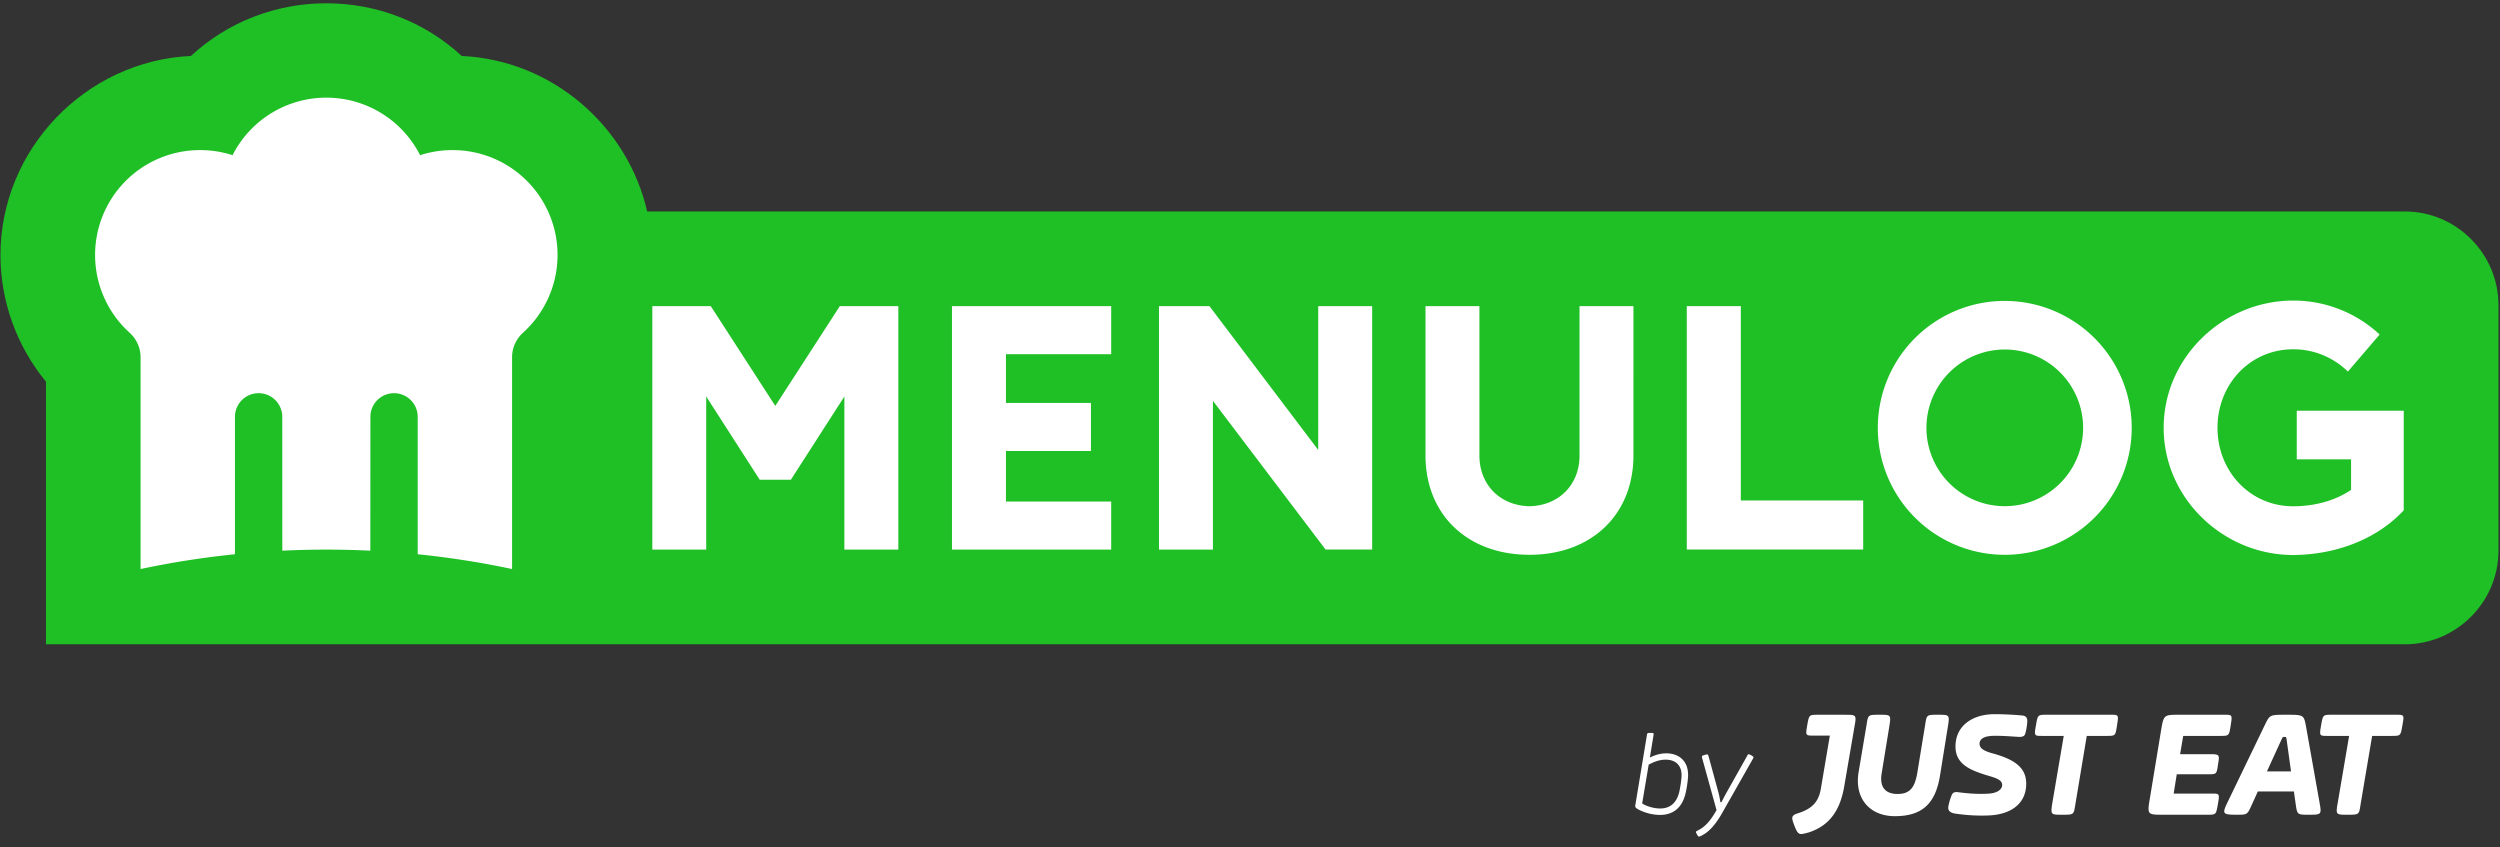 <svg xmlns="http://www.w3.org/2000/svg" width="180" height="61" viewBox="0 0 180 61">
    <rect x="0" y="0" width="180" height="61" fill="#333333" stroke="none"/>
    <g fill="none" fill-rule="evenodd">
        <path fill="#FFF" d="M172.51 51.462h-4.6c-.656 0-.656 0-.79.76-.134.763-.12.763.462.763h1.554l-.807 4.75c-.164.926-.164.926.687.926.836 0 .836 0 .941-.718l.837-4.958h1.389c.67 0 .656 0 .79-.762.135-.761.135-.761-.462-.761M163.22 55.539l1.045-2.285c.09-.194.09-.194.21-.194.135 0 .135 0 .164.21l.314 2.269h-1.733zm2.823-3.18c-.164-.897-.164-.897-1.433-.897-1.196 0-1.18 0-1.539.732l-2.703 5.6c-.388.807-.328.866.672.866.777 0 .762 0 1.09-.717l.433-.956h2.599l.134.956c.105.717.135.717.91.717.957 0 .957 0 .792-.926l-.955-5.376zM159.834 52.985c.658 0 .658 0 .777-.761.12-.762.12-.762-.463-.762h-3.225c-1.135 0-1.135 0-1.33 1.15l-.792 4.808c-.209 1.24-.209 1.24.956 1.24h3.151c.657 0 .642 0 .777-.747.134-.776.134-.776-.463-.776h-2.718l.223-1.39h2.256c.612 0 .612 0 .717-.716.12-.731.12-.731-.717-.731h-2.016l.224-1.315h2.643zM151.964 51.462h-4.6c-.642 0-.642 0-.776.76-.134.763-.119.763.448.763h1.554l-.808 4.75c-.149.926-.149.926.687.926.837 0 .837 0 .942-.657l.836-5.019h1.403c.672 0 .657 0 .777-.762.12-.761.12-.761-.463-.761M139.548 51.462c-.82 0-.82 0-.926.657l-.567 3.465c-.164 1-.452 1.582-1.423 1.582-.97 0-1.303-.582-1.153-1.478l.537-3.3c.15-.926.15-.926-.672-.926-.836 0-.836 0-.94.657l-.583 3.465c-.328 1.971.87 3.18 2.602 3.18 1.941 0 2.931-.866 3.26-2.941l.552-3.435c.15-.926.15-.926-.687-.926M143.184 57.141c.637-.037.972-.31.972-.624 0-.373-.463-.508-1.075-.687-1.21-.373-2.286-.796-2.286-2.081 0-1.508 1.24-2.328 2.808-2.328.657 0 1.406.04 1.98.092.352.032.394.237.38.461-.021.297-.076.658-.161.894-.058.156-.238.2-.446.188-.454-.024-1.111-.087-1.793-.077-.807.01-1.035.283-1.035.567 0 .343.314.537 1.06.73 1.389.404 2.3.951 2.3 2.147 0 1.403-1.046 2.224-2.718 2.29-.91.036-1.693-.032-2.387-.133-.339-.049-.551-.201-.504-.5.02-.118.087-.438.225-.79.08-.2.168-.29.486-.25.942.122 1.556.138 2.194.101M132.88 51.463h-1.978c-.648 0-.648 0-.78.75s-.117.75.457.75h1.17l-.647 3.822c-.148.853-.53 1.426-1.677 1.78-.293.087-.382.205-.382.338 0 .146.059.293.176.603.177.455.295.543.457.543.161 0 .455-.088.559-.117 1.632-.53 2.279-1.78 2.543-3.28l.734-4.278c.162-.896.162-.911-.631-.911M119.977 54.241c-.477 0-.837.137-1.185.298l.248-1.524c.042-.245.042-.245-.194-.245-.241 0-.241 0-.27.17l-.824 4.976c-.025.125-.03.19.058.266.145.128.875.492 1.71.492.945 0 1.617-.508 1.857-1.627.075-.332.145-.821.161-1.09.075-1.165-.666-1.716-1.561-1.716m1.094 1.666a8.28 8.28 0 0 1-.17 1.14c-.186.736-.63 1.164-1.368 1.164-.53 0-1.093-.212-1.297-.365l.469-2.79c.244-.131.692-.36 1.222-.36.754 0 1.18.448 1.144 1.21m5.026-1.52c-.104-.053-.137-.079-.187-.079-.062 0-.087.063-.145.17l-1.5 2.67c-.141.26-.235.455-.298.57-.02.037-.042.05-.058.05-.033 0-.046-.033-.05-.062a7.513 7.513 0 0 0-.116-.588l-.708-2.598c-.046-.173-.067-.202-.124-.202a.928.928 0 0 0-.183.04c-.12.038-.19.057-.19.124 0 .038.02.108.033.158l1.02 3.688c-.473.845-.887 1.239-1.33 1.458-.1.054-.15.063-.15.13 0 .036.029.09.079.173.057.107.078.144.14.144.058 0 .15-.049.262-.111.467-.253.928-.738 1.425-1.624l2.174-3.83c.039-.07.06-.107.06-.136 0-.041-.03-.07-.154-.145"/>
        <path fill="#1FBF26" d="M173.145 15.225H46.597c-1.408-6.15-6.84-10.893-13.353-11.196-2.65-2.447-6.102-3.792-9.749-3.792-3.647 0-7.098 1.345-9.748 3.792C6.16 4.38.034 10.754.034 18.365c0 3.322 1.162 6.548 3.276 9.116v18.908H173.145c3.71 0 6.745-3.035 6.745-6.744V21.97c0-3.71-3.036-6.745-6.745-6.745"/>
        <path fill="#FFF" d="M9.335 23.959c.499.452.786 1.09.786 1.762V40.97a63.99 63.99 0 0 1 6.795-1.064v-9.893a1.702 1.702 0 1 1 3.407 0l.003 9.636a65.708 65.708 0 0 1 6.338 0l.004-9.636a1.703 1.703 0 0 1 3.407 0v9.893a63.99 63.99 0 0 1 6.794 1.064V25.72c0-.672.288-1.31.787-1.762a7.55 7.55 0 0 0-5.039-13.151 7.582 7.582 0 0 0-2.37.366 7.567 7.567 0 0 0-6.752-4.142 7.566 7.566 0 0 0-6.751 4.142 7.585 7.585 0 0 0-2.37-.366 7.55 7.55 0 0 0-5.04 13.151M94.912 32.397L87.08 22.042h-3.633v17.527h3.884V28.86l8.112 10.709h3.352V22.042h-3.883v10.355zm30.427-10.355h-3.89v17.527h12.7v-3.535h-8.81V22.042zm19.004-.377a9.14 9.14 0 1 0 0 18.281 9.14 9.14 0 0 0 0-18.28zm0 14.78a5.64 5.64 0 1 1 .001-11.28 5.64 5.64 0 0 1-.001 11.28zm-75.8 3.124h11.463v-3.46h-7.578v-3.637h6.12v-3.46h-6.12V25.5h7.578v-3.458H68.542v17.527zM55.821 29.224l-4.645-7.182h-4.209v17.527h3.88V28.547L54.7 34.54h2.243l3.852-5.992V39.57h3.885V22.042h-4.213l-4.645 7.182zm109.545.35v3.496h3.912v2.201c-1.147.78-2.613 1.168-4.087 1.18-.015 0-.046 0-.076.002-3.121 0-5.455-2.53-5.455-5.652 0-3.122 2.334-5.653 5.455-5.653 1.534 0 2.915.612 3.934 1.605l2.285-2.667a9.101 9.101 0 0 0-6.219-2.445c-5.058 0-9.331 4.101-9.331 9.16 0 5.058 4.273 9.16 9.331 9.16 3.1-.027 6.016-1.136 7.954-3.218v-7.17h-7.703zm-.25 10.386c-.288.019.3 0 0 0zm-51.39-7.164c0 2.117-1.494 3.606-3.605 3.654-2.109-.048-3.603-1.537-3.603-3.654V22.042h-3.882v10.746c0 4.28 3.033 7.156 7.485 7.157 4.454 0 7.487-2.877 7.487-7.157V22.042h-3.882v10.754z"/>
    </g>
</svg>
